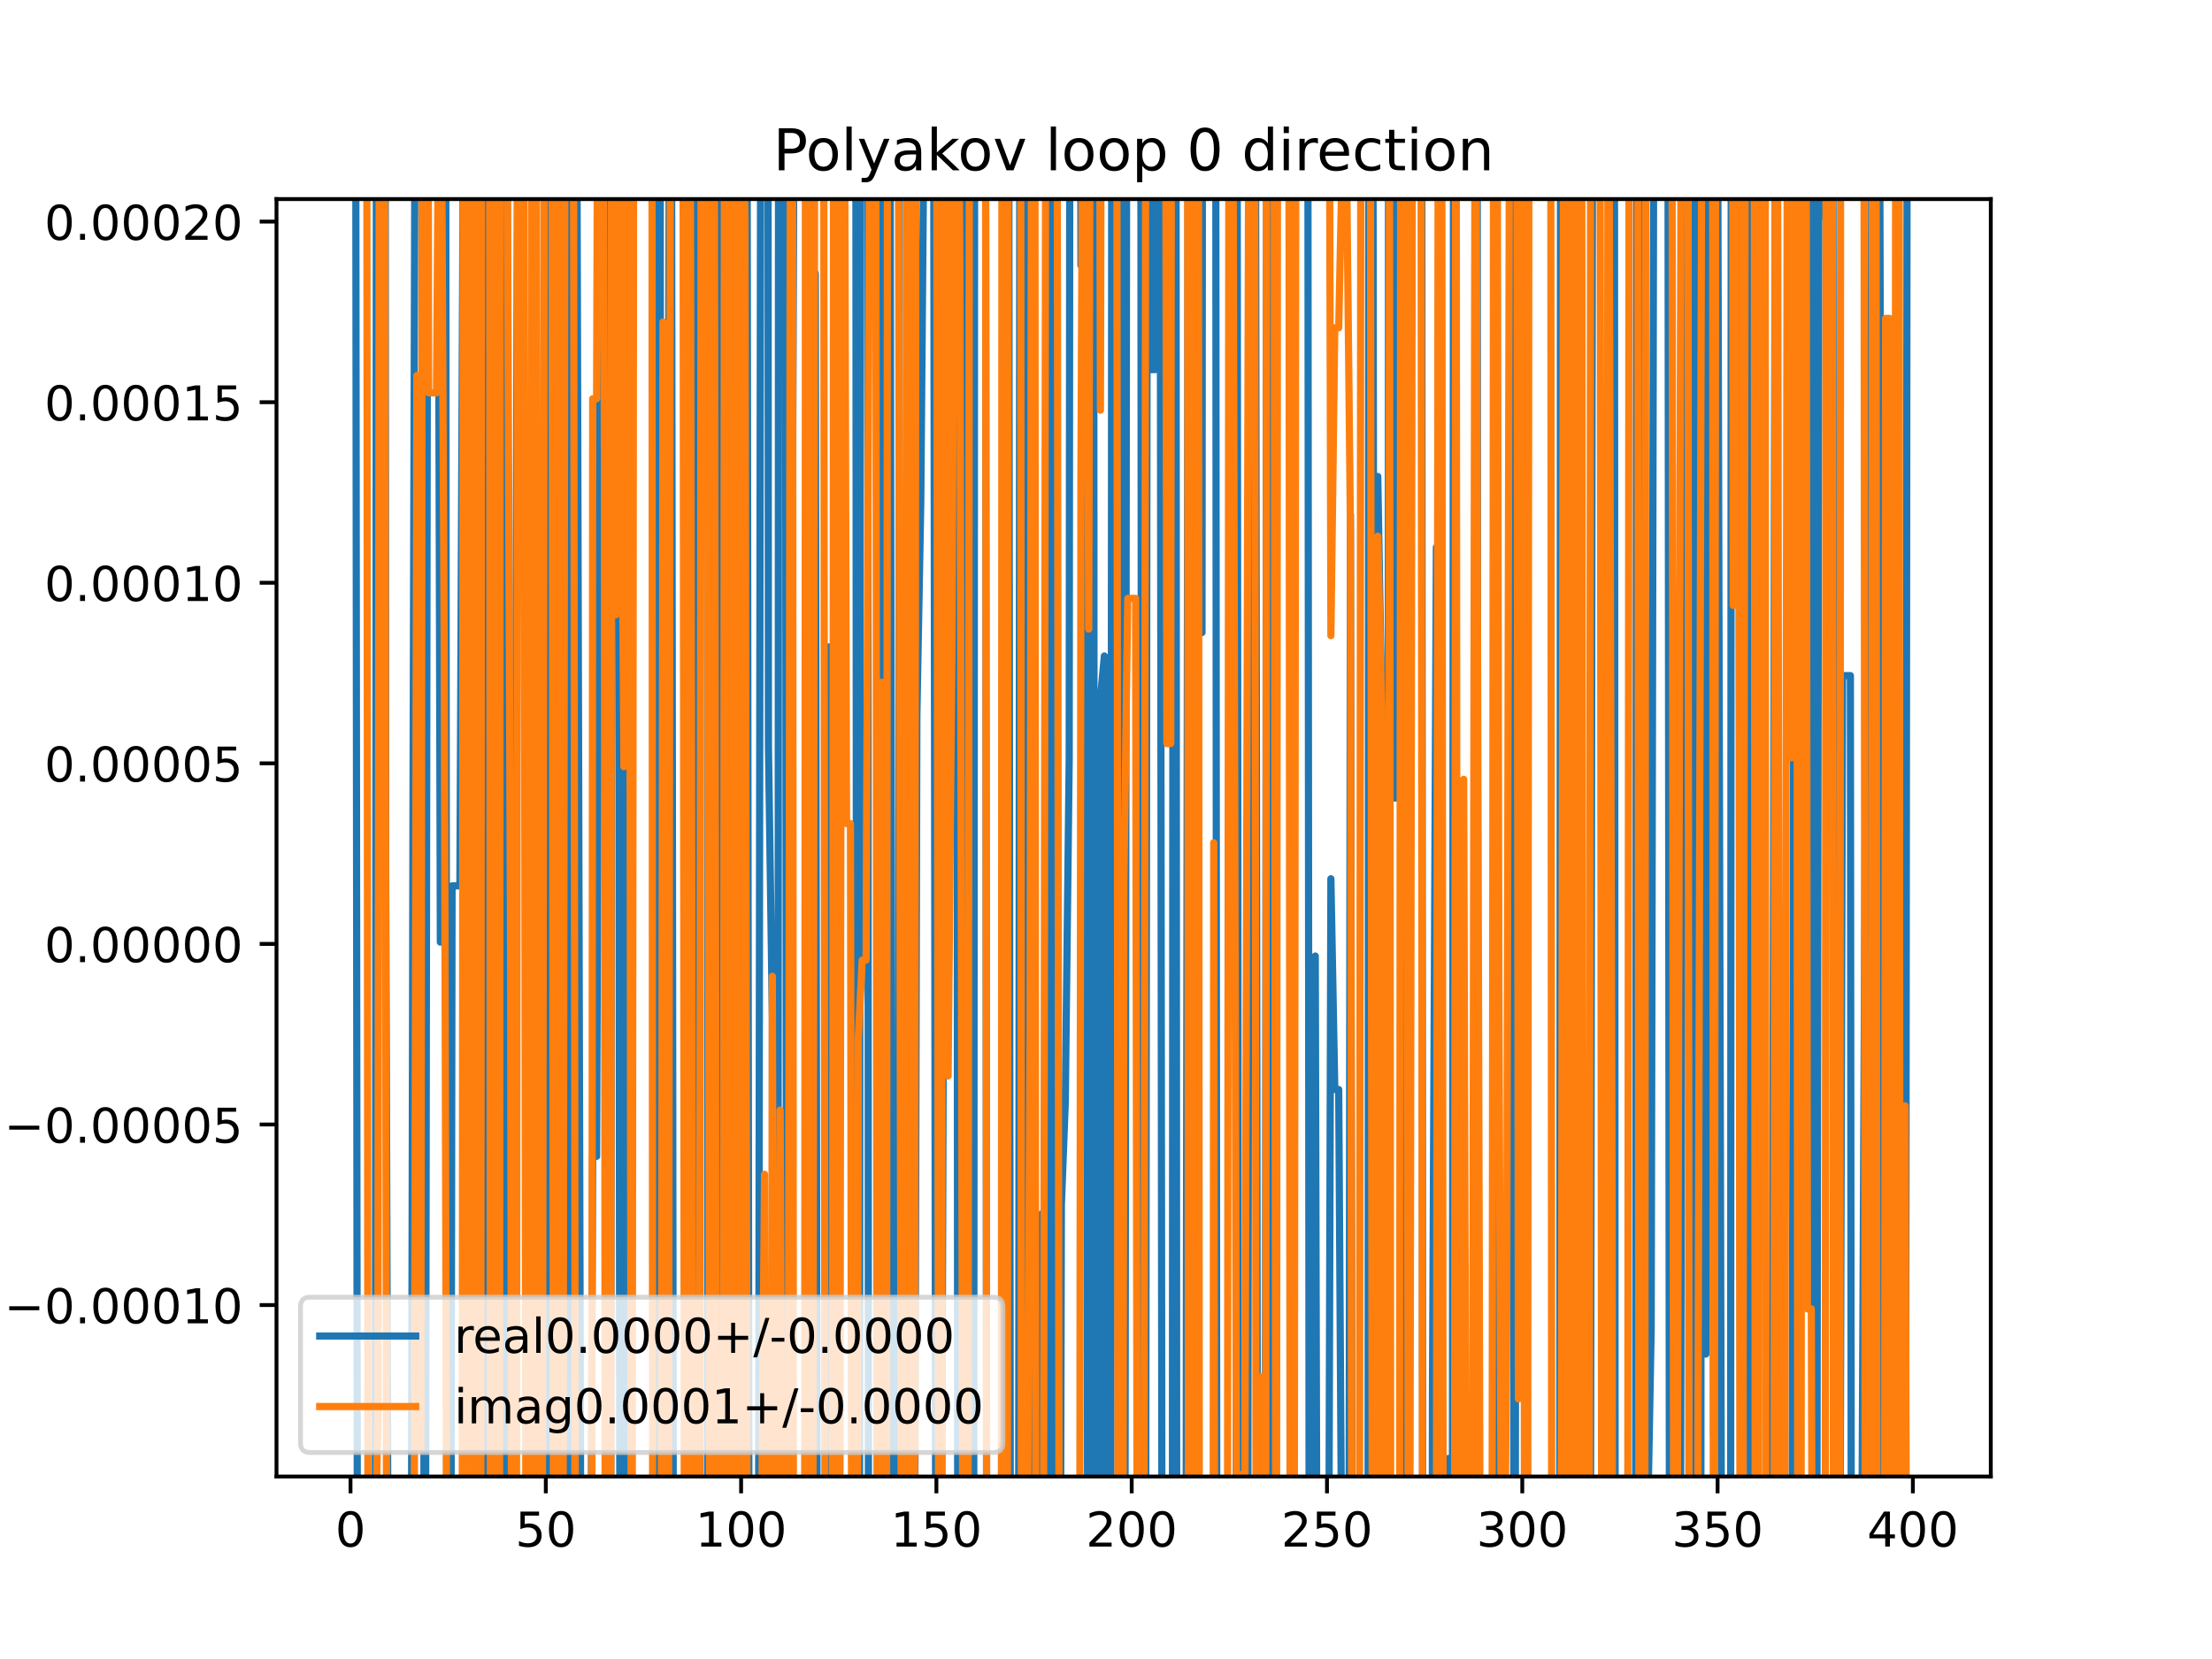 <?xml version="1.0" encoding="utf-8" standalone="no"?>
<!DOCTYPE svg PUBLIC "-//W3C//DTD SVG 1.1//EN"
  "http://www.w3.org/Graphics/SVG/1.1/DTD/svg11.dtd">
<!-- Created with matplotlib (https://matplotlib.org/) -->
<svg height="345.6pt" version="1.1" viewBox="0 0 460.8 345.6" width="460.8pt" xmlns="http://www.w3.org/2000/svg" xmlns:xlink="http://www.w3.org/1999/xlink">
 <defs>
  <style type="text/css">
*{stroke-linecap:butt;stroke-linejoin:round;}
  </style>
 </defs>
 <g id="figure_1">
  <g id="patch_1">
   <path d="M 0 345.6 
L 460.8 345.6 
L 460.8 0 
L 0 0 
z
" style="fill:#ffffff;"/>
  </g>
  <g id="axes_1">
   <g id="patch_2">
    <path d="M 57.6 307.584 
L 414.72 307.584 
L 414.72 41.472 
L 57.6 41.472 
z
" style="fill:#ffffff;"/>
   </g>
   <g id="matplotlib.axis_1">
    <g id="xtick_1">
     <g id="line2d_1">
      <defs>
       <path d="M 0 0 
L 0 3.5 
" id="m6f64aee9bb" style="stroke:#000000;stroke-width:0.8;"/>
      </defs>
      <g>
       <use style="stroke:#000000;stroke-width:0.8;" x="73.019" xlink:href="#m6f64aee9bb" y="307.584"/>
      </g>
     </g>
     <g id="text_1">
      <!-- 0 -->
      <defs>
       <path d="M 31.781 66.406 
Q 24.172 66.406 20.328 58.906 
Q 16.5 51.422 16.5 36.375 
Q 16.5 21.391 20.328 13.891 
Q 24.172 6.391 31.781 6.391 
Q 39.453 6.391 43.281 13.891 
Q 47.125 21.391 47.125 36.375 
Q 47.125 51.422 43.281 58.906 
Q 39.453 66.406 31.781 66.406 
z
M 31.781 74.219 
Q 44.047 74.219 50.516 64.516 
Q 56.984 54.828 56.984 36.375 
Q 56.984 17.969 50.516 8.266 
Q 44.047 -1.422 31.781 -1.422 
Q 19.531 -1.422 13.062 8.266 
Q 6.594 17.969 6.594 36.375 
Q 6.594 54.828 13.062 64.516 
Q 19.531 74.219 31.781 74.219 
z
" id="DejaVuSans-48"/>
      </defs>
      <g transform="translate(69.838 322.182)scale(0.1 -0.1)">
       <use xlink:href="#DejaVuSans-48"/>
      </g>
     </g>
    </g>
    <g id="xtick_2">
     <g id="line2d_2">
      <g>
       <use style="stroke:#000000;stroke-width:0.8;" x="113.703" xlink:href="#m6f64aee9bb" y="307.584"/>
      </g>
     </g>
     <g id="text_2">
      <!-- 50 -->
      <defs>
       <path d="M 10.797 72.906 
L 49.516 72.906 
L 49.516 64.594 
L 19.828 64.594 
L 19.828 46.734 
Q 21.969 47.469 24.109 47.828 
Q 26.266 48.188 28.422 48.188 
Q 40.625 48.188 47.75 41.5 
Q 54.891 34.812 54.891 23.391 
Q 54.891 11.625 47.562 5.094 
Q 40.234 -1.422 26.906 -1.422 
Q 22.312 -1.422 17.547 -0.641 
Q 12.797 0.141 7.719 1.703 
L 7.719 11.625 
Q 12.109 9.234 16.797 8.062 
Q 21.484 6.891 26.703 6.891 
Q 35.156 6.891 40.078 11.328 
Q 45.016 15.766 45.016 23.391 
Q 45.016 31 40.078 35.438 
Q 35.156 39.891 26.703 39.891 
Q 22.75 39.891 18.812 39.016 
Q 14.891 38.141 10.797 36.281 
z
" id="DejaVuSans-53"/>
      </defs>
      <g transform="translate(107.34 322.182)scale(0.1 -0.1)">
       <use xlink:href="#DejaVuSans-53"/>
       <use x="63.623" xlink:href="#DejaVuSans-48"/>
      </g>
     </g>
    </g>
    <g id="xtick_3">
     <g id="line2d_3">
      <g>
       <use style="stroke:#000000;stroke-width:0.8;" x="154.386" xlink:href="#m6f64aee9bb" y="307.584"/>
      </g>
     </g>
     <g id="text_3">
      <!-- 100 -->
      <defs>
       <path d="M 12.406 8.297 
L 28.516 8.297 
L 28.516 63.922 
L 10.984 60.406 
L 10.984 69.391 
L 28.422 72.906 
L 38.281 72.906 
L 38.281 8.297 
L 54.391 8.297 
L 54.391 0 
L 12.406 0 
z
" id="DejaVuSans-49"/>
      </defs>
      <g transform="translate(144.842 322.182)scale(0.1 -0.1)">
       <use xlink:href="#DejaVuSans-49"/>
       <use x="63.623" xlink:href="#DejaVuSans-48"/>
       <use x="127.246" xlink:href="#DejaVuSans-48"/>
      </g>
     </g>
    </g>
    <g id="xtick_4">
     <g id="line2d_4">
      <g>
       <use style="stroke:#000000;stroke-width:0.8;" x="195.07" xlink:href="#m6f64aee9bb" y="307.584"/>
      </g>
     </g>
     <g id="text_4">
      <!-- 150 -->
      <g transform="translate(185.526 322.182)scale(0.1 -0.1)">
       <use xlink:href="#DejaVuSans-49"/>
       <use x="63.623" xlink:href="#DejaVuSans-53"/>
       <use x="127.246" xlink:href="#DejaVuSans-48"/>
      </g>
     </g>
    </g>
    <g id="xtick_5">
     <g id="line2d_5">
      <g>
       <use style="stroke:#000000;stroke-width:0.8;" x="235.753" xlink:href="#m6f64aee9bb" y="307.584"/>
      </g>
     </g>
     <g id="text_5">
      <!-- 200 -->
      <defs>
       <path d="M 19.188 8.297 
L 53.609 8.297 
L 53.609 0 
L 7.328 0 
L 7.328 8.297 
Q 12.938 14.109 22.625 23.891 
Q 32.328 33.688 34.812 36.531 
Q 39.547 41.844 41.422 45.531 
Q 43.312 49.219 43.312 52.781 
Q 43.312 58.594 39.234 62.25 
Q 35.156 65.922 28.609 65.922 
Q 23.969 65.922 18.812 64.312 
Q 13.672 62.703 7.812 59.422 
L 7.812 69.391 
Q 13.766 71.781 18.938 73 
Q 24.125 74.219 28.422 74.219 
Q 39.75 74.219 46.484 68.547 
Q 53.219 62.891 53.219 53.422 
Q 53.219 48.922 51.531 44.891 
Q 49.859 40.875 45.406 35.406 
Q 44.188 33.984 37.641 27.219 
Q 31.109 20.453 19.188 8.297 
z
" id="DejaVuSans-50"/>
      </defs>
      <g transform="translate(226.209 322.182)scale(0.1 -0.1)">
       <use xlink:href="#DejaVuSans-50"/>
       <use x="63.623" xlink:href="#DejaVuSans-48"/>
       <use x="127.246" xlink:href="#DejaVuSans-48"/>
      </g>
     </g>
    </g>
    <g id="xtick_6">
     <g id="line2d_6">
      <g>
       <use style="stroke:#000000;stroke-width:0.8;" x="276.437" xlink:href="#m6f64aee9bb" y="307.584"/>
      </g>
     </g>
     <g id="text_6">
      <!-- 250 -->
      <g transform="translate(266.893 322.182)scale(0.1 -0.1)">
       <use xlink:href="#DejaVuSans-50"/>
       <use x="63.623" xlink:href="#DejaVuSans-53"/>
       <use x="127.246" xlink:href="#DejaVuSans-48"/>
      </g>
     </g>
    </g>
    <g id="xtick_7">
     <g id="line2d_7">
      <g>
       <use style="stroke:#000000;stroke-width:0.8;" x="317.12" xlink:href="#m6f64aee9bb" y="307.584"/>
      </g>
     </g>
     <g id="text_7">
      <!-- 300 -->
      <defs>
       <path d="M 40.578 39.312 
Q 47.656 37.797 51.625 33 
Q 55.609 28.219 55.609 21.188 
Q 55.609 10.406 48.188 4.484 
Q 40.766 -1.422 27.094 -1.422 
Q 22.516 -1.422 17.656 -0.516 
Q 12.797 0.391 7.625 2.203 
L 7.625 11.719 
Q 11.719 9.328 16.594 8.109 
Q 21.484 6.891 26.812 6.891 
Q 36.078 6.891 40.938 10.547 
Q 45.797 14.203 45.797 21.188 
Q 45.797 27.641 41.281 31.266 
Q 36.766 34.906 28.719 34.906 
L 20.219 34.906 
L 20.219 43.016 
L 29.109 43.016 
Q 36.375 43.016 40.234 45.922 
Q 44.094 48.828 44.094 54.297 
Q 44.094 59.906 40.109 62.906 
Q 36.141 65.922 28.719 65.922 
Q 24.656 65.922 20.016 65.031 
Q 15.375 64.156 9.812 62.312 
L 9.812 71.094 
Q 15.438 72.656 20.344 73.438 
Q 25.25 74.219 29.594 74.219 
Q 40.828 74.219 47.359 69.109 
Q 53.906 64.016 53.906 55.328 
Q 53.906 49.266 50.438 45.094 
Q 46.969 40.922 40.578 39.312 
z
" id="DejaVuSans-51"/>
      </defs>
      <g transform="translate(307.576 322.182)scale(0.1 -0.1)">
       <use xlink:href="#DejaVuSans-51"/>
       <use x="63.623" xlink:href="#DejaVuSans-48"/>
       <use x="127.246" xlink:href="#DejaVuSans-48"/>
      </g>
     </g>
    </g>
    <g id="xtick_8">
     <g id="line2d_8">
      <g>
       <use style="stroke:#000000;stroke-width:0.8;" x="357.804" xlink:href="#m6f64aee9bb" y="307.584"/>
      </g>
     </g>
     <g id="text_8">
      <!-- 350 -->
      <g transform="translate(348.26 322.182)scale(0.1 -0.1)">
       <use xlink:href="#DejaVuSans-51"/>
       <use x="63.623" xlink:href="#DejaVuSans-53"/>
       <use x="127.246" xlink:href="#DejaVuSans-48"/>
      </g>
     </g>
    </g>
    <g id="xtick_9">
     <g id="line2d_9">
      <g>
       <use style="stroke:#000000;stroke-width:0.8;" x="398.487" xlink:href="#m6f64aee9bb" y="307.584"/>
      </g>
     </g>
     <g id="text_9">
      <!-- 400 -->
      <defs>
       <path d="M 37.797 64.312 
L 12.891 25.391 
L 37.797 25.391 
z
M 35.203 72.906 
L 47.609 72.906 
L 47.609 25.391 
L 58.016 25.391 
L 58.016 17.188 
L 47.609 17.188 
L 47.609 0 
L 37.797 0 
L 37.797 17.188 
L 4.891 17.188 
L 4.891 26.703 
z
" id="DejaVuSans-52"/>
      </defs>
      <g transform="translate(388.944 322.182)scale(0.1 -0.1)">
       <use xlink:href="#DejaVuSans-52"/>
       <use x="63.623" xlink:href="#DejaVuSans-48"/>
       <use x="127.246" xlink:href="#DejaVuSans-48"/>
      </g>
     </g>
    </g>
   </g>
   <g id="matplotlib.axis_2">
    <g id="ytick_1">
     <g id="line2d_10">
      <defs>
       <path d="M 0 0 
L -3.5 0 
" id="m3c0c9d6b34" style="stroke:#000000;stroke-width:0.8;"/>
      </defs>
      <g>
       <use style="stroke:#000000;stroke-width:0.8;" x="57.6" xlink:href="#m3c0c9d6b34" y="271.866"/>
      </g>
     </g>
     <g id="text_10">
      <!-- −0.00010 -->
      <defs>
       <path d="M 10.594 35.5 
L 73.188 35.5 
L 73.188 27.203 
L 10.594 27.203 
z
" id="DejaVuSans-8722"/>
       <path d="M 10.688 12.406 
L 21 12.406 
L 21 0 
L 10.688 0 
z
" id="DejaVuSans-46"/>
      </defs>
      <g transform="translate(0.867 275.666)scale(0.1 -0.1)">
       <use xlink:href="#DejaVuSans-8722"/>
       <use x="83.789" xlink:href="#DejaVuSans-48"/>
       <use x="147.412" xlink:href="#DejaVuSans-46"/>
       <use x="179.199" xlink:href="#DejaVuSans-48"/>
       <use x="242.822" xlink:href="#DejaVuSans-48"/>
       <use x="306.445" xlink:href="#DejaVuSans-48"/>
       <use x="370.068" xlink:href="#DejaVuSans-49"/>
       <use x="433.691" xlink:href="#DejaVuSans-48"/>
      </g>
     </g>
    </g>
    <g id="ytick_2">
     <g id="line2d_11">
      <g>
       <use style="stroke:#000000;stroke-width:0.8;" x="57.6" xlink:href="#m3c0c9d6b34" y="234.249"/>
      </g>
     </g>
     <g id="text_11">
      <!-- −0.00005 -->
      <g transform="translate(0.867 238.049)scale(0.1 -0.1)">
       <use xlink:href="#DejaVuSans-8722"/>
       <use x="83.789" xlink:href="#DejaVuSans-48"/>
       <use x="147.412" xlink:href="#DejaVuSans-46"/>
       <use x="179.199" xlink:href="#DejaVuSans-48"/>
       <use x="242.822" xlink:href="#DejaVuSans-48"/>
       <use x="306.445" xlink:href="#DejaVuSans-48"/>
       <use x="370.068" xlink:href="#DejaVuSans-48"/>
       <use x="433.691" xlink:href="#DejaVuSans-53"/>
      </g>
     </g>
    </g>
    <g id="ytick_3">
     <g id="line2d_12">
      <g>
       <use style="stroke:#000000;stroke-width:0.8;" x="57.6" xlink:href="#m3c0c9d6b34" y="196.632"/>
      </g>
     </g>
     <g id="text_12">
      <!-- 0.00000 -->
      <g transform="translate(9.247 200.432)scale(0.1 -0.1)">
       <use xlink:href="#DejaVuSans-48"/>
       <use x="63.623" xlink:href="#DejaVuSans-46"/>
       <use x="95.41" xlink:href="#DejaVuSans-48"/>
       <use x="159.033" xlink:href="#DejaVuSans-48"/>
       <use x="222.656" xlink:href="#DejaVuSans-48"/>
       <use x="286.279" xlink:href="#DejaVuSans-48"/>
       <use x="349.902" xlink:href="#DejaVuSans-48"/>
      </g>
     </g>
    </g>
    <g id="ytick_4">
     <g id="line2d_13">
      <g>
       <use style="stroke:#000000;stroke-width:0.8;" x="57.6" xlink:href="#m3c0c9d6b34" y="159.015"/>
      </g>
     </g>
     <g id="text_13">
      <!-- 0.00005 -->
      <g transform="translate(9.247 162.814)scale(0.1 -0.1)">
       <use xlink:href="#DejaVuSans-48"/>
       <use x="63.623" xlink:href="#DejaVuSans-46"/>
       <use x="95.41" xlink:href="#DejaVuSans-48"/>
       <use x="159.033" xlink:href="#DejaVuSans-48"/>
       <use x="222.656" xlink:href="#DejaVuSans-48"/>
       <use x="286.279" xlink:href="#DejaVuSans-48"/>
       <use x="349.902" xlink:href="#DejaVuSans-53"/>
      </g>
     </g>
    </g>
    <g id="ytick_5">
     <g id="line2d_14">
      <g>
       <use style="stroke:#000000;stroke-width:0.8;" x="57.6" xlink:href="#m3c0c9d6b34" y="121.398"/>
      </g>
     </g>
     <g id="text_14">
      <!-- 0.00010 -->
      <g transform="translate(9.247 125.197)scale(0.1 -0.1)">
       <use xlink:href="#DejaVuSans-48"/>
       <use x="63.623" xlink:href="#DejaVuSans-46"/>
       <use x="95.41" xlink:href="#DejaVuSans-48"/>
       <use x="159.033" xlink:href="#DejaVuSans-48"/>
       <use x="222.656" xlink:href="#DejaVuSans-48"/>
       <use x="286.279" xlink:href="#DejaVuSans-49"/>
       <use x="349.902" xlink:href="#DejaVuSans-48"/>
      </g>
     </g>
    </g>
    <g id="ytick_6">
     <g id="line2d_15">
      <g>
       <use style="stroke:#000000;stroke-width:0.8;" x="57.6" xlink:href="#m3c0c9d6b34" y="83.781"/>
      </g>
     </g>
     <g id="text_15">
      <!-- 0.00015 -->
      <g transform="translate(9.247 87.58)scale(0.1 -0.1)">
       <use xlink:href="#DejaVuSans-48"/>
       <use x="63.623" xlink:href="#DejaVuSans-46"/>
       <use x="95.41" xlink:href="#DejaVuSans-48"/>
       <use x="159.033" xlink:href="#DejaVuSans-48"/>
       <use x="222.656" xlink:href="#DejaVuSans-48"/>
       <use x="286.279" xlink:href="#DejaVuSans-49"/>
       <use x="349.902" xlink:href="#DejaVuSans-53"/>
      </g>
     </g>
    </g>
    <g id="ytick_7">
     <g id="line2d_16">
      <g>
       <use style="stroke:#000000;stroke-width:0.8;" x="57.6" xlink:href="#m3c0c9d6b34" y="46.164"/>
      </g>
     </g>
     <g id="text_16">
      <!-- 0.00020 -->
      <g transform="translate(9.247 49.963)scale(0.1 -0.1)">
       <use xlink:href="#DejaVuSans-48"/>
       <use x="63.623" xlink:href="#DejaVuSans-46"/>
       <use x="95.41" xlink:href="#DejaVuSans-48"/>
       <use x="159.033" xlink:href="#DejaVuSans-48"/>
       <use x="222.656" xlink:href="#DejaVuSans-48"/>
       <use x="286.279" xlink:href="#DejaVuSans-50"/>
       <use x="349.902" xlink:href="#DejaVuSans-48"/>
      </g>
     </g>
    </g>
   </g>
   <g id="line2d_17">
    <path clip-path="url(#pef5ed2cb43)" d="M 74.085 -1 
L 74.464 346.6 
M 78.165 346.6 
L 78.428 -1 
M 80.233 -1 
L 80.342 179.785 
L 80.892 346.6 
M 85.664 346.6 
L 86.038 165.906 
L 86.516 -1 
M 87.937 -1 
L 88.365 346.6 
M 88.616 346.6 
L 89.132 -1 
M 91.208 -1 
L 91.733 196.261 
L 92.001 -1 
M 92.842 -1 
L 93.096 346.6 
M 93.922 346.6 
L 94.174 184.541 
L 95.802 184.541 
L 96.616 4.999 
L 97.429 4.999 
L 97.435 -1 
M 99.465 -1 
L 99.922 346.6 
M 101.043 346.6 
L 101.445 -1 
M 101.553 -1 
L 101.974 346.6 
M 102.45 346.6 
L 102.624 -1 
M 103.874 -1 
L 104.128 346.6 
M 105.258 346.6 
L 105.463 -1 
M 105.652 -1 
L 105.821 346.6 
M 107.126 346.6 
L 107.193 244.11 
L 107.901 -1 
M 113.539 -1 
L 114.134 346.6 
M 116.238 346.6 
L 116.5 -1 
M 117.248 -1 
L 117.414 346.6 
M 118.268 346.6 
L 118.499 -1 
M 120.028 -1 
L 120.212 36.804 
L 121.026 341.425 
L 121.839 341.425 
L 121.879 346.6 
M 123.05 346.6 
L 123.467 240.886 
L 124.28 240.886 
L 125.191 -1 
M 126.102 -1 
L 126.322 346.6 
M 127.212 346.6 
L 127.482 -1 
M 128.743 -1 
L 129.162 346.6 
M 129.163 346.6 
L 129.976 42.743 
L 130.685 346.6 
M 130.84 346.6 
L 131.235 -1 
M 135.88 -1 
L 136.339 346.6 
M 136.602 346.6 
L 136.968 -1 
M 137.514 -1 
L 137.753 346.6 
M 138.787 346.6 
L 138.926 238.02 
L 139.486 -1 
M 139.87 -1 
L 140.288 346.6 
M 144.079 346.6 
L 144.547 -1 
M 145.106 -1 
L 145.436 37.085 
L 145.792 346.6 
M 147.364 346.6 
L 147.628 -1 
M 148.511 -1 
L 148.69 91.724 
L 148.794 -1 
M 149.892 -1 
L 150.103 346.6 
M 151.534 346.6 
L 151.704 -1 
M 152.64 -1 
L 152.759 83.585 
L 153.126 -1 
M 155.603 -1 
L 156.049 346.6 
M 157.992 346.6 
L 158.493 -1 
M 159.975 -1 
L 160.082 155.359 
L 160.895 211.99 
L 161.006 346.6 
M 162.054 346.6 
L 162.194 -1 
M 163.597 -1 
L 163.903 346.6 
M 164.621 346.6 
L 164.964 142.88 
L 165.48 -1 
M 167.833 -1 
L 168.231 346.6 
M 169.566 346.6 
L 169.846 56.97 
L 170.247 346.6 
M 171.949 346.6 
L 172.287 134.793 
L 173.101 134.793 
L 173.904 346.6 
M 173.918 346.6 
L 174.447 -1 
M 178.272 -1 
L 178.508 346.6 
M 179.037 346.6 
L 179.236 -1 
M 180.749 -1 
L 180.921 346.6 
M 183.158 346.6 
L 183.346 -1 
M 184.09 -1 
L 184.323 346.6 
M 184.811 346.6 
L 185.251 -1 
M 185.379 -1 
L 185.968 346.6 
M 187.183 346.6 
L 187.377 -1 
M 189.682 -1 
L 190.056 346.6 
M 190.499 346.6 
L 191.001 149.066 
L 191.815 104.7 
L 192.692 -1 
M 194.471 -1 
L 194.95 346.6 
M 196.076 346.6 
L 196.697 156.474 
L 197.511 58.437 
L 198.324 75.918 
L 198.552 -1 
M 199.281 -1 
L 199.531 346.6 
M 200.379 346.6 
L 200.632 -1 
M 201.697 -1 
L 201.922 346.6 
M 202.835 346.6 
L 203.046 -1 
M 205.306 -1 
L 205.542 346.6 
M 208.664 346.6 
L 208.902 280.79 
L 209.247 -1 
M 210.124 -1 
L 210.494 346.6 
M 212.184 346.6 
L 212.465 -1 
M 213.456 -1 
L 213.727 346.6 
M 213.846 346.6 
L 214.137 -1 
M 214.973 -1 
L 215.21 346.6 
M 216.675 346.6 
L 217.039 252.844 
L 217.291 346.6 
M 218.505 346.6 
L 218.666 294.976 
L 218.972 -1 
M 219.848 -1 
L 220.109 346.6 
M 220.88 346.6 
L 221.107 250.984 
L 221.921 229.538 
L 222.734 158.035 
L 222.879 -1 
M 225.118 -1 
L 225.175 55.269 
L 225.303 -1 
M 226.269 -1 
L 226.591 346.6 
M 226.972 346.6 
L 227.229 -1 
M 227.837 -1 
L 227.982 346.6 
M 229.115 346.6 
L 229.244 145.511 
L 230.057 136.648 
L 230.213 346.6 
M 231.399 346.6 
L 231.606 -1 
M 233.474 -1 
L 233.901 346.6 
M 234.333 346.6 
L 234.727 -1 
M 237.643 -1 
L 237.902 346.6 
M 238.639 346.6 
L 239.008 19.782 
L 239.822 77 
L 240.635 77 
L 240.901 -1 
M 241.649 -1 
L 242.08 346.6 
M 244.224 346.6 
L 244.406 -1 
M 244.975 -1 
L 245.141 346.6 
M 247.075 346.6 
L 247.145 273.438 
L 247.556 -1 
M 250.136 -1 
L 250.399 131.786 
L 250.505 -1 
M 253.254 -1 
L 253.492 346.6 
M 257.496 346.6 
L 257.722 19.301 
L 258.015 346.6 
M 259.921 346.6 
L 260.316 -1 
M 261.517 -1 
L 261.99 346.6 
M 263.572 346.6 
L 263.884 -1 
M 264.457 -1 
L 264.659 346.6 
M 265.63 346.6 
L 266.013 -1 
M 268.696 -1 
L 269.114 302.836 
L 269.813 -1 
M 272.438 -1 
L 272.736 346.6 
M 273.816 346.6 
L 273.996 199.16 
L 274.377 346.6 
M 276.761 346.6 
L 277.25 183.064 
L 278.064 226.965 
L 278.878 226.965 
L 279.627 346.6 
M 281.002 346.6 
L 281.319 107.221 
L 281.687 346.6 
M 284.979 346.6 
L 285.153 -1 
M 285.985 -1 
L 286.201 167.962 
L 287.014 99.261 
L 287.828 146.908 
L 287.979 346.6 
M 289.095 346.6 
L 289.274 -1 
M 290.007 -1 
L 290.269 166.241 
L 291.083 166.241 
L 291.412 -1 
M 292.096 -1 
L 292.378 346.6 
M 293.209 346.6 
L 293.702 -1 
M 296.169 -1 
L 296.393 346.6 
M 298.337 346.6 
L 298.406 290.939 
L 299.219 114.013 
L 299.59 346.6 
M 301.386 346.6 
L 301.66 303.833 
L 301.968 346.6 
M 302.532 346.6 
L 302.817 -1 
M 307.724 -1 
L 307.867 346.6 
M 311.28 346.6 
L 311.425 183.796 
L 311.763 -1 
M 315.12 -1 
L 315.376 346.6 
M 315.643 346.6 
L 315.974 -1 
M 317.756 -1 
L 317.934 217.026 
L 318.307 346.6 
M 324.908 346.6 
L 325.106 -1 
M 325.607 -1 
L 326.067 346.6 
M 326.076 346.6 
L 326.723 -1 
M 326.981 -1 
L 327.371 346.6 
M 328.256 346.6 
L 328.512 213.009 
L 328.895 346.6 
M 331.305 346.6 
L 331.766 5.65 
L 332.58 5.65 
L 332.603 -1 
M 336.313 -1 
L 336.474 346.6 
M 339.054 346.6 
L 339.089 335.095 
L 339.903 330.893 
L 340.717 330.893 
L 340.986 -1 
M 342.456 -1 
L 343.158 321.464 
L 343.971 276.767 
L 344.552 -1 
M 347.445 -1 
L 347.796 346.6 
M 350.01 346.6 
L 350.481 143.953 
L 350.951 -1 
M 353.086 -1 
L 353.239 346.6 
M 354.308 346.6 
L 354.483 -1 
M 354.806 -1 
L 355.363 282.074 
L 355.706 -1 
M 356.635 -1 
L 356.99 299.378 
L 357.804 15.662 
L 358.666 346.6 
M 360.514 346.6 
L 360.657 -1 
M 362.204 -1 
L 362.612 346.6 
M 362.877 346.6 
L 364.033 -1 
M 364.372 -1 
L 364.648 346.6 
M 369.062 346.6 
L 369.195 298.446 
L 369.889 -1 
M 370.074 -1 
L 370.516 346.6 
M 373.282 346.6 
L 373.94 -1 
M 377.377 -1 
L 377.848 346.6 
M 378.461 346.6 
L 378.959 -0.537 
L 379.773 45.059 
L 379.826 -1 
M 381.819 -1 
L 382.042 346.6 
M 383.255 346.6 
L 383.841 140.741 
L 385.469 140.741 
L 385.672 346.6 
M 387.876 346.6 
L 387.91 310.988 
L 388.723 138.236 
L 389.537 317.512 
L 389.927 -1 
M 391.51 -1 
L 391.978 183.475 
L 392.159 346.6 
M 394.376 346.6 
L 394.419 315.119 
L 395.233 330.765 
L 395.277 346.6 
M 396.945 346.6 
L 397.312 -1 
L 397.312 -1 
" style="fill:none;stroke:#1f77b4;stroke-linecap:square;stroke-width:1.5;"/>
   </g>
   <g id="line2d_18">
    <path clip-path="url(#pef5ed2cb43)" d="M 76.402 -1 
L 76.664 346.6 
M 77.886 346.6 
L 77.901 335.712 
L 78.715 296.096 
L 79.04 -1 
M 80.071 -1 
L 80.559 346.6 
M 86.233 346.6 
L 86.851 78.207 
L 87.665 301.922 
L 87.991 -1 
M 89.167 -1 
L 89.292 81.832 
L 90.92 81.832 
L 91.537 -1 
M 91.863 -1 
L 92.547 138.876 
L 93.096 346.6 
M 96.279 346.6 
L 96.523 -1 
M 97.543 -1 
L 97.846 346.6 
M 98.654 346.6 
L 98.968 -1 
M 99.135 -1 
L 99.411 346.6 
M 100.152 346.6 
L 100.321 -1 
M 101.989 -1 
L 102.174 346.6 
M 102.653 346.6 
L 103.115 -1 
M 103.135 -1 
L 103.596 346.6 
M 104.06 346.6 
L 104.223 -1 
M 105.563 -1 
L 105.566 2.364 
L 106.38 202.104 
L 106.582 346.6 
M 107.567 346.6 
L 107.864 -1 
M 109.071 -1 
L 109.592 346.6 
M 110.473 346.6 
L 110.774 -1 
M 111.739 -1 
L 112.035 346.6 
M 112.955 346.6 
L 113.439 -1 
M 114.979 -1 
L 115.322 346.6 
M 115.335 346.6 
L 115.565 -1 
M 116.631 -1 
L 116.824 346.6 
M 117.269 346.6 
L 117.719 -1 
M 119.446 -1 
L 119.869 346.6 
M 123.282 346.6 
L 123.467 83.076 
L 124.28 83.076 
L 124.545 -1 
M 125.615 -1 
L 125.908 97.291 
L 126.088 346.6 
M 127.216 346.6 
L 127.412 -1 
M 128.045 -1 
L 128.349 128.067 
L 129.162 35.581 
L 129.976 159.718 
L 130.34 -1 
M 131.051 -1 
L 131.508 346.6 
M 131.676 346.6 
L 132.025 -1 
M 135.816 -1 
L 135.963 346.6 
M 137.745 346.6 
L 138.113 67.077 
L 138.567 346.6 
M 139.219 346.6 
L 139.678 -1 
M 142.27 -1 
L 142.573 346.6 
M 143.484 346.6 
L 143.808 27.249 
L 144.403 346.6 
M 145.705 346.6 
L 146.097 -1 
M 147.288 -1 
L 147.87 346.6 
M 147.885 346.6 
L 148.597 -1 
M 148.76 -1 
L 149.288 346.6 
M 150.694 346.6 
L 150.922 -1 
M 151.525 -1 
L 151.945 340.484 
L 152.375 -1 
M 152.978 -1 
L 153.228 346.6 
M 154.047 346.6 
L 154.386 3.805 
L 155.2 46.089 
L 155.658 346.6 
M 158.45 346.6 
L 158.454 343.978 
L 159.268 244.611 
L 159.421 346.6 
M 160.696 346.6 
L 160.895 203.377 
L 161.217 346.6 
M 162.243 346.6 
L 162.523 231.253 
L 162.983 346.6 
M 164.182 346.6 
L 164.678 -1 
M 165.087 -1 
L 165.301 346.6 
M 167.611 346.6 
L 167.817 -1 
M 168.654 -1 
L 168.878 346.6 
M 169.316 346.6 
L 169.729 -1 
M 171.585 -1 
L 171.871 346.6 
M 173.432 346.6 
L 173.66 -1 
M 174.265 -1 
L 174.579 346.6 
M 174.937 346.6 
L 175.38 -1 
M 175.887 -1 
L 176.355 171.574 
L 177.169 171.574 
L 177.443 346.6 
M 178.573 346.6 
L 178.796 216.494 
L 179.61 199.996 
L 180.424 199.996 
L 181.265 -1 
M 182.426 -1 
L 182.737 346.6 
M 183.199 346.6 
L 183.678 142.101 
L 184.012 346.6 
M 184.67 346.6 
L 184.881 -1 
M 187.104 -1 
L 187.747 321.567 
L 188.56 321.567 
L 188.939 -1 
M 189.658 -1 
L 189.925 346.6 
M 190.496 346.6 
L 190.81 -1 
M 195.106 -1 
L 195.56 346.6 
M 196.117 346.6 
L 196.446 -1 
M 197.137 -1 
L 197.511 224.147 
L 198.324 131.781 
L 198.877 -1 
M 199.572 -1 
L 199.952 54.05 
L 200.618 346.6 
M 201.64 346.6 
L 201.965 -1 
M 205.302 -1 
L 205.555 346.6 
M 208.598 346.6 
L 208.731 -1 
M 209.248 -1 
L 209.518 346.6 
M 209.844 346.6 
L 210.02 -1 
M 212.63 -1 
L 212.793 346.6 
M 213.906 346.6 
L 214.598 213.146 
L 214.914 -1 
M 215.589 -1 
L 215.772 346.6 
M 217.35 346.6 
L 217.862 -1 
M 220.155 -1 
L 220.293 60.205 
L 220.645 346.6 
M 224.919 346.6 
L 225.175 98.712 
L 225.617 -1 
M 226.305 -1 
L 226.803 131.047 
L 227.128 -1 
M 229.042 -1 
L 229.244 85.45 
L 229.429 -1 
M 232.649 -1 
L 232.925 346.6 
M 233.922 346.6 
L 234.126 183.539 
L 234.939 124.652 
L 236.567 124.652 
L 236.913 346.6 
M 238.294 346.6 
L 238.692 -1 
M 242.809 -1 
L 243.076 154.897 
L 243.89 154.897 
L 244.037 -1 
M 247.401 -1 
L 247.579 346.6 
M 248.494 346.6 
L 248.746 -1 
M 249.638 -1 
L 249.851 346.6 
M 252.703 346.6 
L 252.84 175.558 
L 253.042 346.6 
M 255.689 346.6 
L 256.019 -1 
M 256.618 -1 
L 256.909 43.169 
L 257.661 346.6 
M 258.036 346.6 
L 258.536 307.182 
L 259.35 307.182 
L 260.204 -1 
M 261.347 -1 
L 261.686 346.6 
M 262.314 346.6 
L 262.604 286.782 
L 262.712 346.6 
M 263.662 346.6 
L 263.878 -1 
M 265.41 -1 
L 265.769 346.6 
M 265.916 346.6 
L 266.142 -1 
M 268.501 -1 
L 268.763 346.6 
M 269.604 346.6 
L 269.927 39.776 
L 270.741 39.776 
L 270.843 -1 
M 276.899 -1 
L 277.25 132.414 
L 278.064 68.283 
L 278.878 68.283 
L 279.691 29.172 
L 280.505 32.663 
L 281.319 110.158 
L 281.633 346.6 
M 283.189 346.6 
L 283.503 -1 
M 285.446 -1 
L 285.898 346.6 
M 286.606 346.6 
L 287.014 111.707 
L 287.828 147.811 
L 288.043 346.6 
M 289.159 346.6 
L 289.455 29.407 
L 289.732 346.6 
M 291.545 346.6 
L 291.806 -1 
M 292.877 -1 
L 293.396 346.6 
M 293.671 346.6 
L 294.273 -1 
M 296.003 -1 
L 296.355 346.6 
M 299.008 346.6 
L 299.219 334.43 
L 299.621 -1 
M 300.341 -1 
L 300.652 346.6 
M 303.004 346.6 
L 303.238 -1 
M 303.344 -1 
L 303.609 346.6 
M 304.735 346.6 
L 304.915 162.353 
L 305.464 346.6 
M 306.699 346.6 
L 307.31 -1 
M 307.426 -1 
L 308.389 346.6 
M 310.807 346.6 
L 311.166 -1 
M 311.869 -1 
L 312.238 206.292 
L 312.845 346.6 
M 313.379 346.6 
L 313.866 275.498 
L 314.498 -1 
M 315.978 -1 
L 316.307 291.425 
L 316.869 -1 
M 317.251 -1 
L 317.6 346.6 
M 318.219 346.6 
L 318.517 -1 
M 323.046 -1 
L 323.252 346.6 
M 324.956 346.6 
L 325.257 303.106 
L 325.755 -1 
M 326.287 -1 
L 326.677 346.6 
M 327.178 346.6 
L 327.698 20.435 
L 328.1 346.6 
M 328.809 346.6 
L 329.119 -1 
M 329.496 -1 
L 329.752 346.6 
M 331.046 346.6 
L 331.371 -1 
M 333.277 -1 
L 333.394 69.861 
L 333.674 346.6 
M 334.676 346.6 
L 334.986 -1 
M 335.13 -1 
L 335.835 253.035 
L 335.916 346.6 
M 337.447 346.6 
L 337.462 330.603 
L 338.276 330.603 
L 339.089 320.458 
L 339.382 -1 
M 341.166 -1 
L 341.439 346.6 
M 342.627 346.6 
L 342.85 -1 
M 345.56 -1 
L 345.599 33.76 
L 345.645 -1 
M 348.298 -1 
L 348.672 346.6 
M 349.342 346.6 
L 350.268 -1 
M 351.64 -1 
L 351.835 346.6 
M 353.654 346.6 
L 353.735 292.805 
L 354.576 -1 
M 356.769 -1 
L 356.922 346.6 
M 357.122 346.6 
L 357.421 -1 
M 358.564 -1 
L 358.617 30.08 
L 358.654 -1 
M 360.928 -1 
L 361.058 126.123 
L 361.331 -1 
M 362.134 -1 
L 362.496 346.6 
M 363.015 346.6 
L 363.614 -1 
M 365.433 -1 
L 365.654 346.6 
M 366.256 346.6 
L 366.499 -1 
M 367.713 -1 
L 367.852 346.6 
M 369.537 346.6 
L 369.834 -1 
M 370.278 -1 
L 370.733 346.6 
M 371.756 346.6 
L 372.368 -1 
M 372.634 -1 
L 373.263 157.862 
L 373.566 -1 
M 374.27 -1 
L 374.52 346.6 
M 375.197 346.6 
L 375.404 -1 
M 376.232 -1 
L 376.518 272.665 
L 377.332 272.665 
L 377.54 346.6 
M 380.232 346.6 
L 380.413 -1 
M 381.675 -1 
L 381.961 346.6 
M 383.25 346.6 
L 383.448 -1 
M 388.291 -1 
L 388.564 346.6 
M 389.909 346.6 
L 390.05 -1 
M 390.8 -1 
L 391.009 346.6 
M 392.605 346.6 
L 392.792 66.325 
L 393.605 66.325 
L 393.893 346.6 
M 394.708 346.6 
L 394.904 -1 
M 395.604 -1 
L 395.825 346.6 
M 396.656 346.6 
L 396.86 230.376 
L 397.194 346.6 
L 397.194 346.6 
" style="fill:none;stroke:#ff7f0e;stroke-linecap:square;stroke-width:1.5;"/>
   </g>
   <g id="patch_3">
    <path d="M 57.6 307.584 
L 57.6 41.472 
" style="fill:none;stroke:#000000;stroke-linecap:square;stroke-linejoin:miter;stroke-width:0.8;"/>
   </g>
   <g id="patch_4">
    <path d="M 414.72 307.584 
L 414.72 41.472 
" style="fill:none;stroke:#000000;stroke-linecap:square;stroke-linejoin:miter;stroke-width:0.8;"/>
   </g>
   <g id="patch_5">
    <path d="M 57.6 307.584 
L 414.72 307.584 
" style="fill:none;stroke:#000000;stroke-linecap:square;stroke-linejoin:miter;stroke-width:0.8;"/>
   </g>
   <g id="patch_6">
    <path d="M 57.6 41.472 
L 414.72 41.472 
" style="fill:none;stroke:#000000;stroke-linecap:square;stroke-linejoin:miter;stroke-width:0.8;"/>
   </g>
   <g id="text_17">
    <!-- Polyakov loop 0 direction -->
    <defs>
     <path d="M 19.672 64.797 
L 19.672 37.406 
L 32.078 37.406 
Q 38.969 37.406 42.719 40.969 
Q 46.484 44.531 46.484 51.125 
Q 46.484 57.672 42.719 61.234 
Q 38.969 64.797 32.078 64.797 
z
M 9.812 72.906 
L 32.078 72.906 
Q 44.344 72.906 50.609 67.359 
Q 56.891 61.812 56.891 51.125 
Q 56.891 40.328 50.609 34.812 
Q 44.344 29.297 32.078 29.297 
L 19.672 29.297 
L 19.672 0 
L 9.812 0 
z
" id="DejaVuSans-80"/>
     <path d="M 30.609 48.391 
Q 23.391 48.391 19.188 42.75 
Q 14.984 37.109 14.984 27.297 
Q 14.984 17.484 19.156 11.844 
Q 23.344 6.203 30.609 6.203 
Q 37.797 6.203 41.984 11.859 
Q 46.188 17.531 46.188 27.297 
Q 46.188 37.016 41.984 42.703 
Q 37.797 48.391 30.609 48.391 
z
M 30.609 56 
Q 42.328 56 49.016 48.375 
Q 55.719 40.766 55.719 27.297 
Q 55.719 13.875 49.016 6.219 
Q 42.328 -1.422 30.609 -1.422 
Q 18.844 -1.422 12.172 6.219 
Q 5.516 13.875 5.516 27.297 
Q 5.516 40.766 12.172 48.375 
Q 18.844 56 30.609 56 
z
" id="DejaVuSans-111"/>
     <path d="M 9.422 75.984 
L 18.406 75.984 
L 18.406 0 
L 9.422 0 
z
" id="DejaVuSans-108"/>
     <path d="M 32.172 -5.078 
Q 28.375 -14.844 24.75 -17.812 
Q 21.141 -20.797 15.094 -20.797 
L 7.906 -20.797 
L 7.906 -13.281 
L 13.188 -13.281 
Q 16.891 -13.281 18.938 -11.516 
Q 21 -9.766 23.484 -3.219 
L 25.094 0.875 
L 2.984 54.688 
L 12.5 54.688 
L 29.594 11.922 
L 46.688 54.688 
L 56.203 54.688 
z
" id="DejaVuSans-121"/>
     <path d="M 34.281 27.484 
Q 23.391 27.484 19.188 25 
Q 14.984 22.516 14.984 16.5 
Q 14.984 11.719 18.141 8.906 
Q 21.297 6.109 26.703 6.109 
Q 34.188 6.109 38.703 11.406 
Q 43.219 16.703 43.219 25.484 
L 43.219 27.484 
z
M 52.203 31.203 
L 52.203 0 
L 43.219 0 
L 43.219 8.297 
Q 40.141 3.328 35.547 0.953 
Q 30.953 -1.422 24.312 -1.422 
Q 15.922 -1.422 10.953 3.297 
Q 6 8.016 6 15.922 
Q 6 25.141 12.172 29.828 
Q 18.359 34.516 30.609 34.516 
L 43.219 34.516 
L 43.219 35.406 
Q 43.219 41.609 39.141 45 
Q 35.062 48.391 27.688 48.391 
Q 23 48.391 18.547 47.266 
Q 14.109 46.141 10.016 43.891 
L 10.016 52.203 
Q 14.938 54.109 19.578 55.047 
Q 24.219 56 28.609 56 
Q 40.484 56 46.344 49.844 
Q 52.203 43.703 52.203 31.203 
z
" id="DejaVuSans-97"/>
     <path d="M 9.078 75.984 
L 18.109 75.984 
L 18.109 31.109 
L 44.922 54.688 
L 56.391 54.688 
L 27.391 29.109 
L 57.625 0 
L 45.906 0 
L 18.109 26.703 
L 18.109 0 
L 9.078 0 
z
" id="DejaVuSans-107"/>
     <path d="M 2.984 54.688 
L 12.5 54.688 
L 29.594 8.797 
L 46.688 54.688 
L 56.203 54.688 
L 35.688 0 
L 23.484 0 
z
" id="DejaVuSans-118"/>
     <path id="DejaVuSans-32"/>
     <path d="M 18.109 8.203 
L 18.109 -20.797 
L 9.078 -20.797 
L 9.078 54.688 
L 18.109 54.688 
L 18.109 46.391 
Q 20.953 51.266 25.266 53.625 
Q 29.594 56 35.594 56 
Q 45.562 56 51.781 48.094 
Q 58.016 40.188 58.016 27.297 
Q 58.016 14.406 51.781 6.484 
Q 45.562 -1.422 35.594 -1.422 
Q 29.594 -1.422 25.266 0.953 
Q 20.953 3.328 18.109 8.203 
z
M 48.688 27.297 
Q 48.688 37.203 44.609 42.844 
Q 40.531 48.484 33.406 48.484 
Q 26.266 48.484 22.188 42.844 
Q 18.109 37.203 18.109 27.297 
Q 18.109 17.391 22.188 11.75 
Q 26.266 6.109 33.406 6.109 
Q 40.531 6.109 44.609 11.75 
Q 48.688 17.391 48.688 27.297 
z
" id="DejaVuSans-112"/>
     <path d="M 45.406 46.391 
L 45.406 75.984 
L 54.391 75.984 
L 54.391 0 
L 45.406 0 
L 45.406 8.203 
Q 42.578 3.328 38.25 0.953 
Q 33.938 -1.422 27.875 -1.422 
Q 17.969 -1.422 11.734 6.484 
Q 5.516 14.406 5.516 27.297 
Q 5.516 40.188 11.734 48.094 
Q 17.969 56 27.875 56 
Q 33.938 56 38.25 53.625 
Q 42.578 51.266 45.406 46.391 
z
M 14.797 27.297 
Q 14.797 17.391 18.875 11.75 
Q 22.953 6.109 30.078 6.109 
Q 37.203 6.109 41.297 11.75 
Q 45.406 17.391 45.406 27.297 
Q 45.406 37.203 41.297 42.844 
Q 37.203 48.484 30.078 48.484 
Q 22.953 48.484 18.875 42.844 
Q 14.797 37.203 14.797 27.297 
z
" id="DejaVuSans-100"/>
     <path d="M 9.422 54.688 
L 18.406 54.688 
L 18.406 0 
L 9.422 0 
z
M 9.422 75.984 
L 18.406 75.984 
L 18.406 64.594 
L 9.422 64.594 
z
" id="DejaVuSans-105"/>
     <path d="M 41.109 46.297 
Q 39.594 47.172 37.812 47.578 
Q 36.031 48 33.891 48 
Q 26.266 48 22.188 43.047 
Q 18.109 38.094 18.109 28.812 
L 18.109 0 
L 9.078 0 
L 9.078 54.688 
L 18.109 54.688 
L 18.109 46.188 
Q 20.953 51.172 25.484 53.578 
Q 30.031 56 36.531 56 
Q 37.453 56 38.578 55.875 
Q 39.703 55.766 41.062 55.516 
z
" id="DejaVuSans-114"/>
     <path d="M 56.203 29.594 
L 56.203 25.203 
L 14.891 25.203 
Q 15.484 15.922 20.484 11.062 
Q 25.484 6.203 34.422 6.203 
Q 39.594 6.203 44.453 7.469 
Q 49.312 8.734 54.109 11.281 
L 54.109 2.781 
Q 49.266 0.734 44.188 -0.344 
Q 39.109 -1.422 33.891 -1.422 
Q 20.797 -1.422 13.156 6.188 
Q 5.516 13.812 5.516 26.812 
Q 5.516 40.234 12.766 48.109 
Q 20.016 56 32.328 56 
Q 43.359 56 49.781 48.891 
Q 56.203 41.797 56.203 29.594 
z
M 47.219 32.234 
Q 47.125 39.594 43.094 43.984 
Q 39.062 48.391 32.422 48.391 
Q 24.906 48.391 20.391 44.141 
Q 15.875 39.891 15.188 32.172 
z
" id="DejaVuSans-101"/>
     <path d="M 48.781 52.594 
L 48.781 44.188 
Q 44.969 46.297 41.141 47.344 
Q 37.312 48.391 33.406 48.391 
Q 24.656 48.391 19.812 42.844 
Q 14.984 37.312 14.984 27.297 
Q 14.984 17.281 19.812 11.734 
Q 24.656 6.203 33.406 6.203 
Q 37.312 6.203 41.141 7.25 
Q 44.969 8.297 48.781 10.406 
L 48.781 2.094 
Q 45.016 0.344 40.984 -0.531 
Q 36.969 -1.422 32.422 -1.422 
Q 20.062 -1.422 12.781 6.344 
Q 5.516 14.109 5.516 27.297 
Q 5.516 40.672 12.859 48.328 
Q 20.219 56 33.016 56 
Q 37.156 56 41.109 55.141 
Q 45.062 54.297 48.781 52.594 
z
" id="DejaVuSans-99"/>
     <path d="M 18.312 70.219 
L 18.312 54.688 
L 36.812 54.688 
L 36.812 47.703 
L 18.312 47.703 
L 18.312 18.016 
Q 18.312 11.328 20.141 9.422 
Q 21.969 7.516 27.594 7.516 
L 36.812 7.516 
L 36.812 0 
L 27.594 0 
Q 17.188 0 13.234 3.875 
Q 9.281 7.766 9.281 18.016 
L 9.281 47.703 
L 2.688 47.703 
L 2.688 54.688 
L 9.281 54.688 
L 9.281 70.219 
z
" id="DejaVuSans-116"/>
     <path d="M 54.891 33.016 
L 54.891 0 
L 45.906 0 
L 45.906 32.719 
Q 45.906 40.484 42.875 44.328 
Q 39.844 48.188 33.797 48.188 
Q 26.516 48.188 22.312 43.547 
Q 18.109 38.922 18.109 30.906 
L 18.109 0 
L 9.078 0 
L 9.078 54.688 
L 18.109 54.688 
L 18.109 46.188 
Q 21.344 51.125 25.703 53.562 
Q 30.078 56 35.797 56 
Q 45.219 56 50.047 50.172 
Q 54.891 44.344 54.891 33.016 
z
" id="DejaVuSans-110"/>
    </defs>
    <g transform="translate(161.066 35.472)scale(0.12 -0.12)">
     <use xlink:href="#DejaVuSans-80"/>
     <use x="56.678" xlink:href="#DejaVuSans-111"/>
     <use x="117.859" xlink:href="#DejaVuSans-108"/>
     <use x="145.643" xlink:href="#DejaVuSans-121"/>
     <use x="204.822" xlink:href="#DejaVuSans-97"/>
     <use x="266.102" xlink:href="#DejaVuSans-107"/>
     <use x="320.387" xlink:href="#DejaVuSans-111"/>
     <use x="381.568" xlink:href="#DejaVuSans-118"/>
     <use x="440.748" xlink:href="#DejaVuSans-32"/>
     <use x="472.535" xlink:href="#DejaVuSans-108"/>
     <use x="500.318" xlink:href="#DejaVuSans-111"/>
     <use x="561.5" xlink:href="#DejaVuSans-111"/>
     <use x="622.682" xlink:href="#DejaVuSans-112"/>
     <use x="686.158" xlink:href="#DejaVuSans-32"/>
     <use x="717.945" xlink:href="#DejaVuSans-48"/>
     <use x="781.568" xlink:href="#DejaVuSans-32"/>
     <use x="813.355" xlink:href="#DejaVuSans-100"/>
     <use x="876.832" xlink:href="#DejaVuSans-105"/>
     <use x="904.615" xlink:href="#DejaVuSans-114"/>
     <use x="943.479" xlink:href="#DejaVuSans-101"/>
     <use x="1005.002" xlink:href="#DejaVuSans-99"/>
     <use x="1059.982" xlink:href="#DejaVuSans-116"/>
     <use x="1099.191" xlink:href="#DejaVuSans-105"/>
     <use x="1126.975" xlink:href="#DejaVuSans-111"/>
     <use x="1188.156" xlink:href="#DejaVuSans-110"/>
    </g>
   </g>
   <g id="legend_1">
    <g id="patch_7">
     <path d="M 64.6 302.584 
L 206.933 302.584 
Q 208.933 302.584 208.933 300.584 
L 208.933 272.228 
Q 208.933 270.228 206.933 270.228 
L 64.6 270.228 
Q 62.6 270.228 62.6 272.228 
L 62.6 300.584 
Q 62.6 302.584 64.6 302.584 
z
" style="fill:#ffffff;opacity:0.8;stroke:#cccccc;stroke-linejoin:miter;"/>
    </g>
    <g id="line2d_19">
     <path d="M 66.6 278.326 
L 86.6 278.326 
" style="fill:none;stroke:#1f77b4;stroke-linecap:square;stroke-width:1.5;"/>
    </g>
    <g id="line2d_20"/>
    <g id="text_18">
     <!-- real0.0000+/-0.0000 -->
     <defs>
      <path d="M 46 62.703 
L 46 35.5 
L 73.188 35.5 
L 73.188 27.203 
L 46 27.203 
L 46 0 
L 37.797 0 
L 37.797 27.203 
L 10.594 27.203 
L 10.594 35.5 
L 37.797 35.5 
L 37.797 62.703 
z
" id="DejaVuSans-43"/>
      <path d="M 25.391 72.906 
L 33.688 72.906 
L 8.297 -9.281 
L 0 -9.281 
z
" id="DejaVuSans-47"/>
      <path d="M 4.891 31.391 
L 31.203 31.391 
L 31.203 23.391 
L 4.891 23.391 
z
" id="DejaVuSans-45"/>
     </defs>
     <g transform="translate(94.6 281.826)scale(0.1 -0.1)">
      <use xlink:href="#DejaVuSans-114"/>
      <use x="38.863" xlink:href="#DejaVuSans-101"/>
      <use x="100.387" xlink:href="#DejaVuSans-97"/>
      <use x="161.666" xlink:href="#DejaVuSans-108"/>
      <use x="189.449" xlink:href="#DejaVuSans-48"/>
      <use x="253.072" xlink:href="#DejaVuSans-46"/>
      <use x="284.859" xlink:href="#DejaVuSans-48"/>
      <use x="348.482" xlink:href="#DejaVuSans-48"/>
      <use x="412.105" xlink:href="#DejaVuSans-48"/>
      <use x="475.729" xlink:href="#DejaVuSans-48"/>
      <use x="539.352" xlink:href="#DejaVuSans-43"/>
      <use x="623.141" xlink:href="#DejaVuSans-47"/>
      <use x="656.832" xlink:href="#DejaVuSans-45"/>
      <use x="692.916" xlink:href="#DejaVuSans-48"/>
      <use x="756.539" xlink:href="#DejaVuSans-46"/>
      <use x="788.326" xlink:href="#DejaVuSans-48"/>
      <use x="851.949" xlink:href="#DejaVuSans-48"/>
      <use x="915.572" xlink:href="#DejaVuSans-48"/>
      <use x="979.195" xlink:href="#DejaVuSans-48"/>
     </g>
    </g>
    <g id="line2d_21">
     <path d="M 66.6 293.004 
L 86.6 293.004 
" style="fill:none;stroke:#ff7f0e;stroke-linecap:square;stroke-width:1.5;"/>
    </g>
    <g id="line2d_22"/>
    <g id="text_19">
     <!-- imag0.0001+/-0.0000 -->
     <defs>
      <path d="M 52 44.188 
Q 55.375 50.25 60.062 53.125 
Q 64.75 56 71.094 56 
Q 79.641 56 84.281 50.016 
Q 88.922 44.047 88.922 33.016 
L 88.922 0 
L 79.891 0 
L 79.891 32.719 
Q 79.891 40.578 77.094 44.375 
Q 74.312 48.188 68.609 48.188 
Q 61.625 48.188 57.562 43.547 
Q 53.516 38.922 53.516 30.906 
L 53.516 0 
L 44.484 0 
L 44.484 32.719 
Q 44.484 40.625 41.703 44.406 
Q 38.922 48.188 33.109 48.188 
Q 26.219 48.188 22.156 43.531 
Q 18.109 38.875 18.109 30.906 
L 18.109 0 
L 9.078 0 
L 9.078 54.688 
L 18.109 54.688 
L 18.109 46.188 
Q 21.188 51.219 25.484 53.609 
Q 29.781 56 35.688 56 
Q 41.656 56 45.828 52.969 
Q 50 49.953 52 44.188 
z
" id="DejaVuSans-109"/>
      <path d="M 45.406 27.984 
Q 45.406 37.75 41.375 43.109 
Q 37.359 48.484 30.078 48.484 
Q 22.859 48.484 18.828 43.109 
Q 14.797 37.75 14.797 27.984 
Q 14.797 18.266 18.828 12.891 
Q 22.859 7.516 30.078 7.516 
Q 37.359 7.516 41.375 12.891 
Q 45.406 18.266 45.406 27.984 
z
M 54.391 6.781 
Q 54.391 -7.172 48.188 -13.984 
Q 42 -20.797 29.203 -20.797 
Q 24.469 -20.797 20.266 -20.094 
Q 16.062 -19.391 12.109 -17.922 
L 12.109 -9.188 
Q 16.062 -11.328 19.922 -12.344 
Q 23.781 -13.375 27.781 -13.375 
Q 36.625 -13.375 41.016 -8.766 
Q 45.406 -4.156 45.406 5.172 
L 45.406 9.625 
Q 42.625 4.781 38.281 2.391 
Q 33.938 0 27.875 0 
Q 17.828 0 11.672 7.656 
Q 5.516 15.328 5.516 27.984 
Q 5.516 40.672 11.672 48.328 
Q 17.828 56 27.875 56 
Q 33.938 56 38.281 53.609 
Q 42.625 51.219 45.406 46.391 
L 45.406 54.688 
L 54.391 54.688 
z
" id="DejaVuSans-103"/>
     </defs>
     <g transform="translate(94.6 296.504)scale(0.1 -0.1)">
      <use xlink:href="#DejaVuSans-105"/>
      <use x="27.783" xlink:href="#DejaVuSans-109"/>
      <use x="125.195" xlink:href="#DejaVuSans-97"/>
      <use x="186.475" xlink:href="#DejaVuSans-103"/>
      <use x="249.951" xlink:href="#DejaVuSans-48"/>
      <use x="313.574" xlink:href="#DejaVuSans-46"/>
      <use x="345.361" xlink:href="#DejaVuSans-48"/>
      <use x="408.984" xlink:href="#DejaVuSans-48"/>
      <use x="472.607" xlink:href="#DejaVuSans-48"/>
      <use x="536.23" xlink:href="#DejaVuSans-49"/>
      <use x="599.854" xlink:href="#DejaVuSans-43"/>
      <use x="683.643" xlink:href="#DejaVuSans-47"/>
      <use x="717.334" xlink:href="#DejaVuSans-45"/>
      <use x="753.418" xlink:href="#DejaVuSans-48"/>
      <use x="817.041" xlink:href="#DejaVuSans-46"/>
      <use x="848.828" xlink:href="#DejaVuSans-48"/>
      <use x="912.451" xlink:href="#DejaVuSans-48"/>
      <use x="976.074" xlink:href="#DejaVuSans-48"/>
      <use x="1039.697" xlink:href="#DejaVuSans-48"/>
     </g>
    </g>
   </g>
  </g>
 </g>
 <defs>
  <clipPath id="pef5ed2cb43">
   <rect height="266.112" width="357.12" x="57.6" y="41.472"/>
  </clipPath>
 </defs>
</svg>
